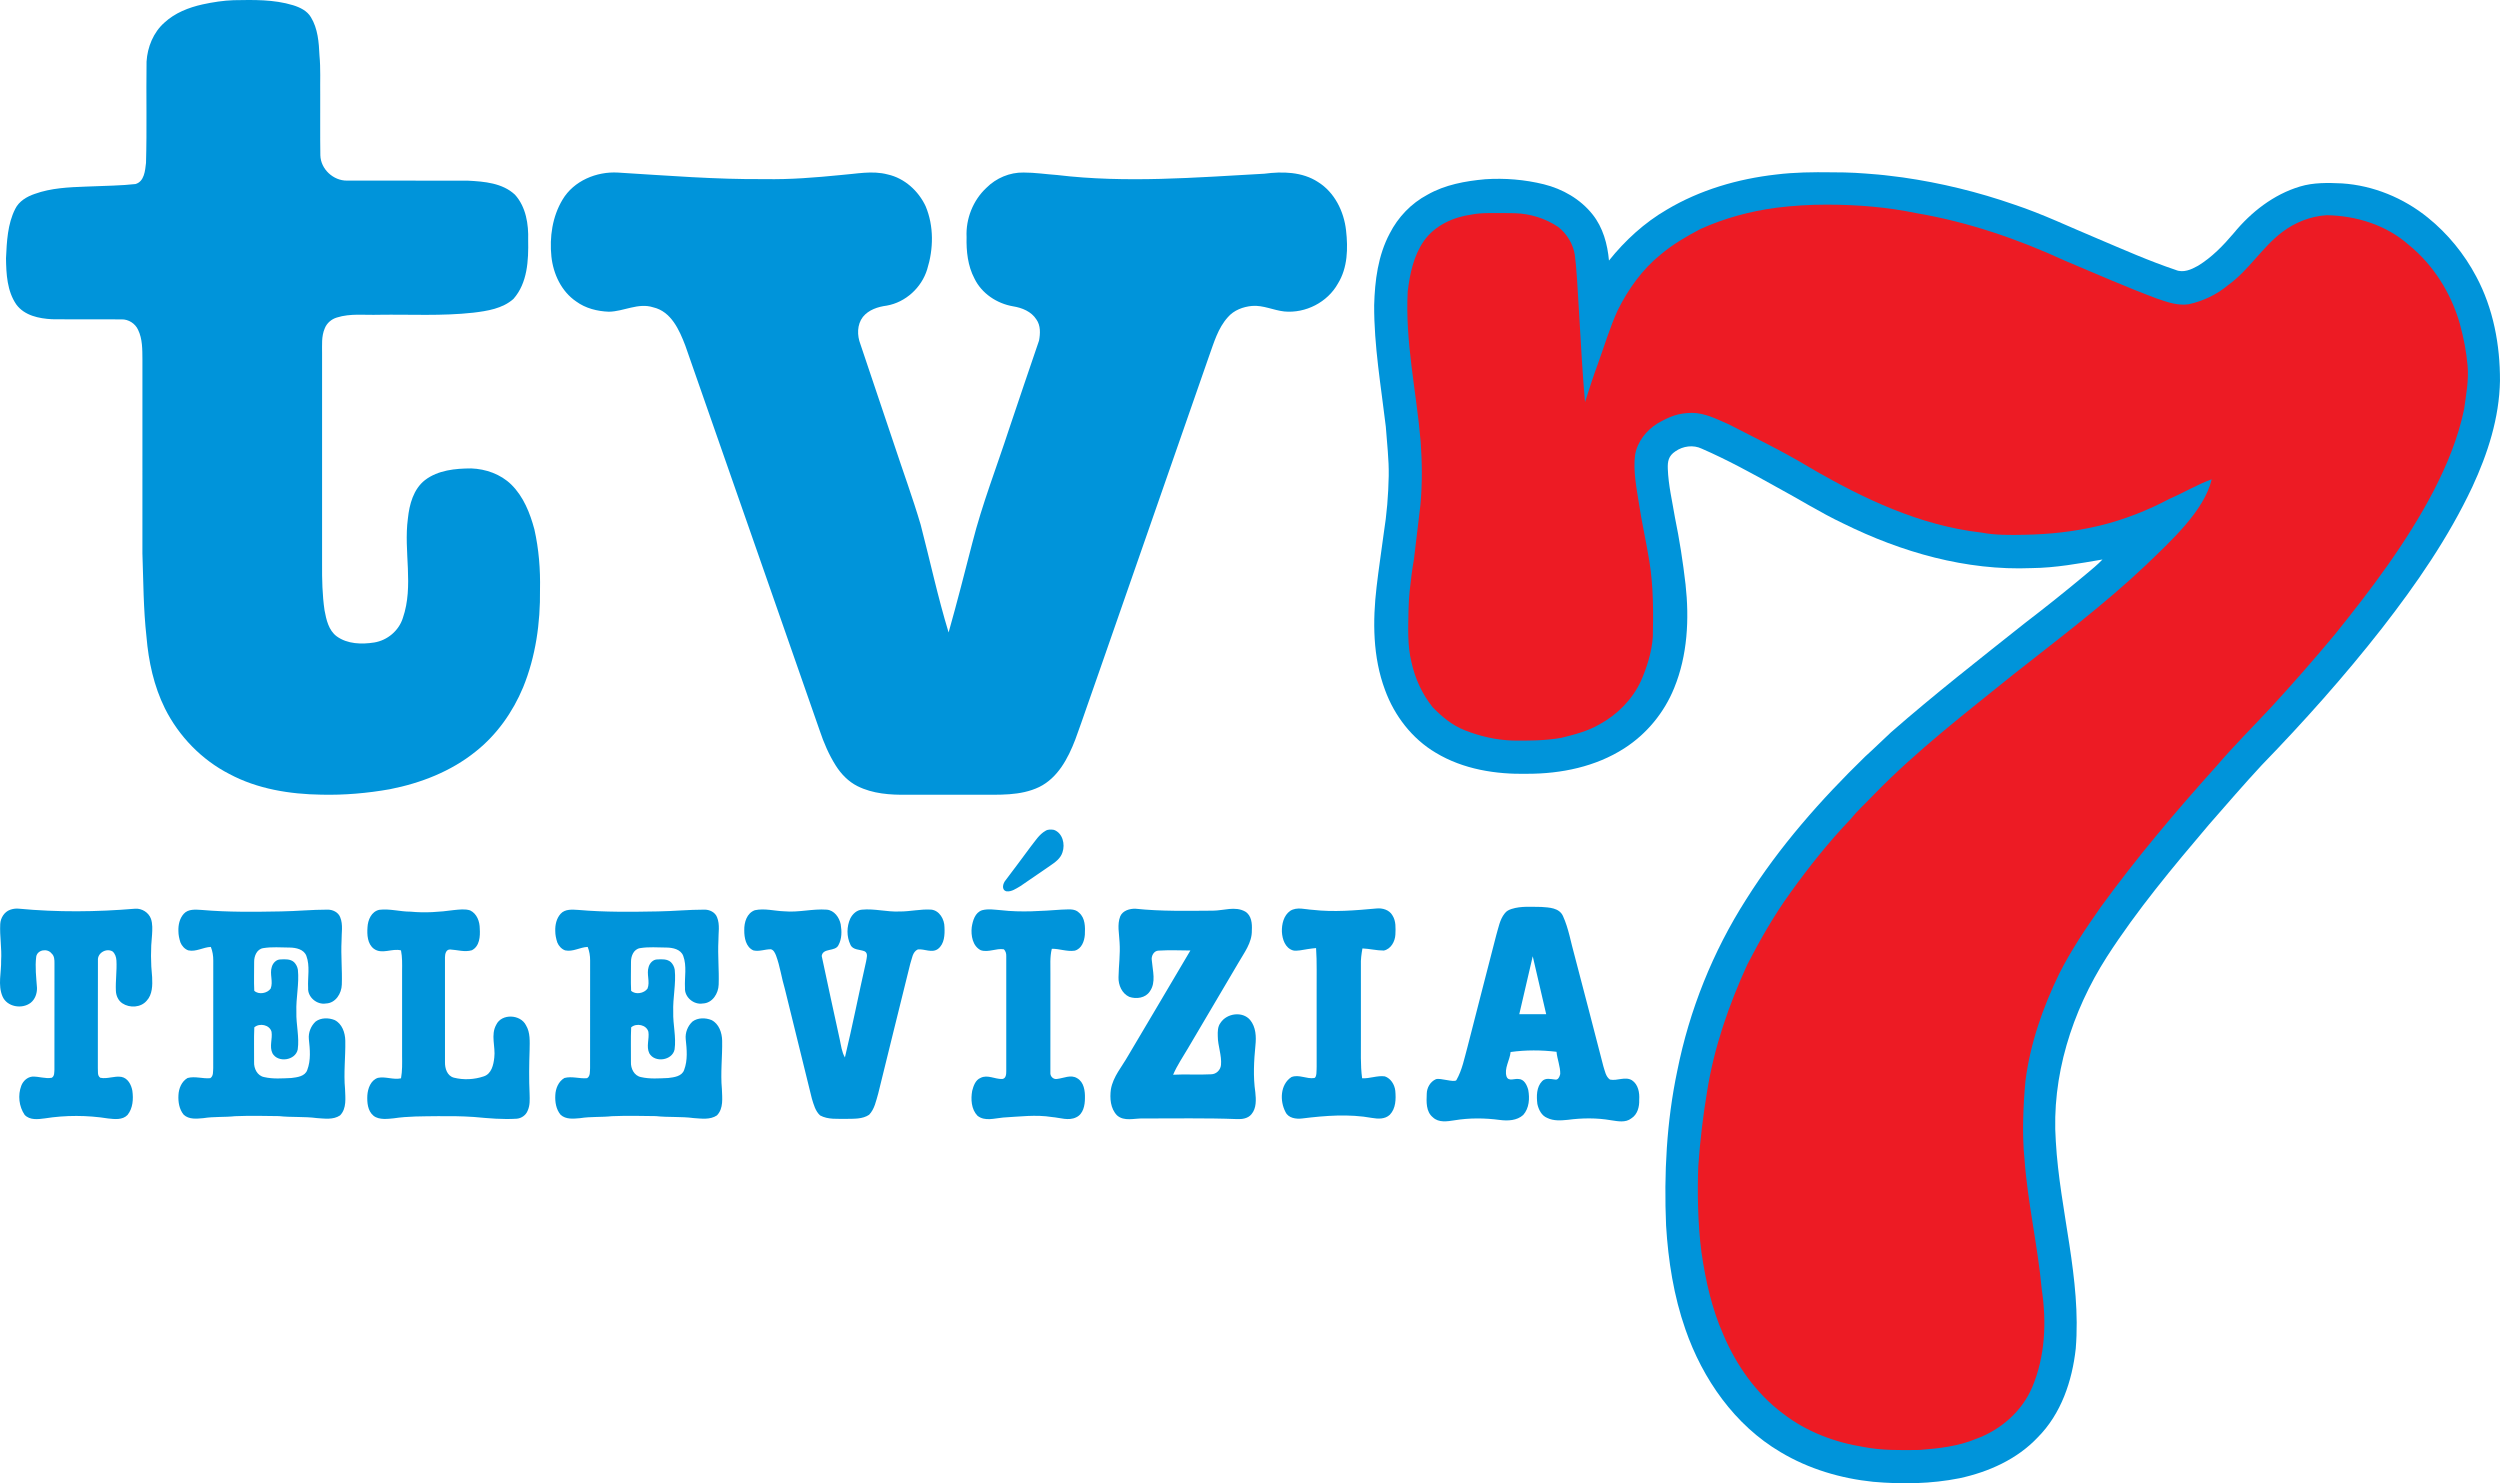 <svg id="a" width="1651.7pt" height="979.97pt" version="1.1" viewBox="0 0 1651.7 979.97" xmlns="http://www.w3.org/2000/svg">
 <path id="b" d="m154.31 0.128c13.15-0.24 26.59-0.56 39.31 3.32 4.57 1.42 9.31 3.66 11.81 7.96 4.59 7.52 5.25 16.62 5.64 25.22 0.83 8.63 0.36 17.31 0.49 25.97 0.06 13.33-0.12 26.67 0.09 40 0.21 9.11 8.57 16.85 17.63 16.73 26.66 0.06 53.34-0.05 80 0.05 10.74 0.55 22.71 1.54 30.95 9.26 7.28 8.07 9.04 19.47 8.72 29.97 0.27 13.38-0.4 28.33-9.73 38.89-7.23 6.42-17.29 7.97-26.56 9.09-20.71 2.3-41.58 1.07-62.37 1.38-9.25 0.31-18.79-1.04-27.76 1.82-3.53 1.05-6.61 3.67-7.96 7.13-2.3 5.25-1.73 11.1-1.78 16.68 0.01 46.33 0 92.66 0 139-0.06 10.23 0.14 20.51 1.63 30.66 1.17 6.19 2.68 13.18 8.05 17.17 7.08 5.14 16.49 5.36 24.81 4.05 8.68-1.43 16.22-7.76 18.88-16.19 7.34-21.3 0.4-43.93 3.33-65.75 0.96-9.29 3.66-19.4 11.35-25.4 8.66-6.55 19.97-7.63 30.47-7.66 9.69 0.35 19.44 3.8 26.46 10.64 8.09 7.96 12.39 18.83 15.28 29.6 2.95 13.07 4.01 26.5 3.71 39.88 0.28 21.92-2.84 44.11-11.15 64.5-6.82 16.38-17.4 31.37-31.36 42.43-16.28 13.13-36.27 20.88-56.65 24.89-14.94 2.66-30.13 3.97-45.3 3.61-20.84-0.31-42.17-3.72-60.73-13.64-18.36-9.4-33.41-24.94-42.62-43.36-7.31-14.75-10.82-31.06-12.19-47.39-2.03-18.28-2.05-36.68-2.68-55.04 0.02-42.68 0.01-85.35 0.01-128.03-0.07-6.63 0.1-13.58-2.88-19.69-1.88-4.14-6.32-6.98-10.88-6.87-15.33-0.16-30.67 0.08-46-0.1-8.57-0.45-18.18-2.39-23.57-9.75-6.09-8.88-6.66-20.13-6.8-30.56 0.53-11 1.01-22.5 6.06-32.53 2.5-5.11 7.65-8.17 12.86-9.94 10.931-3.946 22.494-4.419 34.014-4.848 12.865-0.506 23.893-0.67 32.616-1.682 5.86-1.69 6.37-8.9 6.95-13.96 0.65-22.32 0.04-44.67 0.36-67 0.61-9.59 4.5-19.23 11.79-25.68 7.019-6.481 16.004-9.98 25.241-12.052 6.582-1.451 14.001-2.578 20.459-2.778z" fill="#0094da"/>
 <path id="c" d="m651.74 124.05c6.41-6.41 15.41-10.23 24.5-10.06 7.46-0.02 14.85 1.13 22.28 1.65 45.44 5.43 91.28 1.64 136.77-0.87 11.94-1.56 25.05-1.34 35.47 5.47 10.98 6.81 17.15 19.42 18.55 31.97 1.34 11.83 1.09 24.65-5.35 35.09-6.89 12.4-21.39 19.82-35.46 18.48-7.16-0.78-13.91-4.24-21.21-3.67-5.97 0.53-12.09 2.8-16.08 7.45-6.5 7.18-9.17 16.73-12.39 25.64-24.27 69.74-48.61 139.46-72.86 209.21-5.28 14.71-10.17 29.57-15.56 44.24-4.72 12.28-11.46 25.22-23.79 31.29-12.52 6.05-26.81 5.03-40.32 5.12h-47c-11.1 0.17-22.67-0.61-32.76-5.67-6-3.01-10.77-7.95-14.34-13.57-4.55-7.21-7.95-15.1-10.64-23.18-29.63-84.75-59.1-169.55-88.77-254.29-3.93-10.29-9.33-22.58-21.21-25.31-9.91-3.21-19.45 2.77-29.31 2.9-7.61-0.29-15.37-2.21-21.59-6.77-9.77-6.63-15.14-18.17-16.37-29.67-1.32-12.84 0.62-26.42 7.36-37.61 7.41-12.47 22.48-18.7 36.61-17.88 32.31 1.97 64.61 4.61 97.03 4.32 16.71 0.33 33.38-1.04 50-2.68 10.34-0.75 20.94-3.14 31.2-0.4 11.11 2.46 20.33 10.87 25.07 21.05 5.49 13.14 5.2 28.2 0.99 41.66-3.68 12.05-14.21 21.75-26.69 23.95-5.84 0.77-11.96 2.72-15.79 7.48-3.92 5.1-3.86 12.22-1.62 18.02 7.37 22.18 14.97 44.29 22.36 66.48 5.8 17.57 12.19 34.97 17.43 52.73 6.19 23.73 11.32 47.75 18.47 71.23 5.56-19.66 10.6-39.47 15.7-59.26 6.47-25.49 16.07-50.03 24.21-75.01 6.55-19.55 13.18-39.07 19.84-58.57 0.85-4.62 1.12-9.92-1.74-13.93-3.33-5.28-9.5-7.75-15.42-8.7-10.68-1.83-20.72-8.47-25.5-18.35-4.45-8.39-5.44-18.07-5.21-27.42-0.58-12.05 4.27-24.34 13.14-32.56z" fill="#0094da"/>
 <path id="d" d="m1173.4 115.31c12.197-1.513 24.457-1.632 36.722-1.466 12.747 0 18.453 0.463 30.525 1.452 5.508 0.461 10.997 1.298 16.483 1.924 25.03 3.59 49.71 9.6 73.59 17.92 18.95 6.29 36.96 14.97 55.37 22.63 16.96 7.19 33.84 14.67 51.31 20.55 5.05 2.15 10.36-0.24 14.79-2.74 9.15-5.58 16.68-13.39 23.57-21.51 11.44-13.94 26.34-25.61 43.78-30.84 8.98-2.72 18.45-2.49 27.73-2.07 20.69 1.34 40.7 9.61 56.78 22.63 13.16 10.63 24.1 24.04 31.99 39 11.25 21.02 15.73 45.11 15.64 68.8-0.44 24.44-8.07 48.14-18.3 70.14-15.78 33.52-36.96 64.18-59.66 93.34-24.77 31.65-51.55 61.66-79.51 90.5-11.89 12.8-23.27 26.07-34.79 39.21-23.83 28.08-47.55 56.44-67.51 87.45-23.01 36.01-36.68 78.93-33.68 121.89 2.61 45.8 16.96 90.71 13.17 136.87-2.34 21.38-9.65 43.15-25.13 58.66-13.61 14.46-32.48 22.85-51.65 26.99-18.77 3.74-38.07 4.04-57.09 2.35-21.41-2.21-42.59-8.49-61.11-19.58-30.35-17.85-51.53-48.31-62.92-81.17-7.71-22.03-11.34-45.29-12.76-68.52-1.44-34.16 0.31-68.62 7.37-102.14 8.02-40.22 23.53-78.95 45.62-113.51 21.88-34.77 49.26-65.75 78.64-94.33 5.79-5.21 11.32-10.68 17.02-15.97 28.75-25.12 58.83-48.64 88.73-72.36 13.583-10.378 26.922-21.074 40.043-32.023 3.891-3.287 7.664-6.311 10.907-9.747-15.49 2.64-31.05 5.54-46.82 5.69-43.26 1.81-85.97-10.48-124.48-29.5-15.29-7.24-29.59-16.31-44.48-24.3-16.02-8.95-32.16-17.77-48.99-25.11-5.579-2.68-12.398-1.75-17.374 1.736-4.667 3.073-5.21 6.727-5.05 11.542 0.377 10.829 2.957 21.538 4.723 32.212 3 14.6 5.29 29.34 7 44.15 2.53 22.93 1.33 46.89-7.49 68.44-6.57 16.28-18.21 30.45-33.01 39.92-18.87 12.13-41.67 16.81-63.86 16.8-20.9 0.48-42.55-2.94-60.68-13.9-15.65-9.26-27.27-24.42-33.48-41.39-8.16-21.78-8.27-45.57-5.58-68.38 1.329-11.542 3.115-23.037 4.62-34.56 2.192-13.847 3.107-25.833 3.374-38.463 0.212-10.887-1.175-21.783-1.923-32.637-3.15-26.7-7.82-53.33-7.69-80.29 0.44-16.19 2.54-32.83 10.26-47.32 5.5-10.81 14.22-19.95 24.95-25.63 11.6-6.63 25.01-9.04 38.16-10.23 12.96-0.85 26.07 0.22 38.7 3.33 12.44 3.09 24.18 9.79 32.21 19.92 6.91 8.62 9.88 19.65 10.85 30.48 10.64-13.31 23.42-25.03 38.19-33.62 21.92-13.07 46.95-20.36 72.2-23.22" fill="#0094da"/>
 <path id="e" d="m690.71 548.93c1.65-1.07 3.74-0.97 5.61-0.65 5.78 2.09 7.49 9.48 5.64 14.82-1.24 4.08-4.89 6.64-8.24 8.92-6.54 4.41-12.97 8.98-19.51 13.39-2.85 1.6-5.86 3.93-9.31 3.46-3.44-0.94-2.3-5.25-0.55-7.27 5.58-7.4 11.16-14.81 16.65-22.29 2.96-3.68 5.51-7.97 9.71-10.38z" fill="#0094da"/>
 <path id="f" d="m998.67 600.53c6.244-2.016 13.115-1.347 19.61-1.338 5.14 0.37 11.85 0.51 14.33 5.98 3.79 8.32 5.2 17.48 7.7 26.23 6.47 24.33 12.65 48.74 19.01 73.11 1.03 3.05 1.51 6.74 4.35 8.75 4.81 1.03 10.01-2.26 14.52 0.44 4.18 2.77 5.12 8.25 4.8 12.92 0.19 4.57-1.12 9.73-5.24 12.29-3.87 3.03-9 1.84-13.43 1.21-9.41-1.63-19.06-1.53-28.5-0.27-4.53 0.45-9.36 0.82-13.56-1.24-3.79-1.48-5.74-5.5-6.56-9.24-0.61-5.12-0.66-11.14 3.17-15.1 2.28-2.31 5.6-1.34 8.44-1.05 2.13 0.57 3.13-2 3.51-3.64 0.1-5.01-2.01-9.73-2.46-14.69-10.08-1.19-20.29-1.26-30.34 0.16-0.5 5.45-4.4 10.78-2.65 16.26 1.33 3.36 5.18 1.16 7.81 1.56 3.78 0.01 5.64 4 6.49 7.14 1.05 5.64 0.68 12.15-3.32 16.63-4.16 3.76-10.2 3.98-15.48 3.29-9.93-1.33-20.07-1.41-29.97 0.23-4.74 0.74-10.4 1.7-14.23-1.97-4.62-3.73-4.27-10.26-4.05-15.59 0.07-3.95 2.33-7.97 6.02-9.58 2.828-1.074 12.082 2.382 13.55 0.62 3.88-6.75 5.28-14.51 7.35-21.93 6.23-24.62 12.7-49.18 18.98-73.79 1.461-4.824 2.344-10.441 5.585-14.419 1.195-1.644 2.811-2.402 4.565-2.973zm5.09 69.532 17.78 0.01-8.89-38.3z" fill="#0094da"/>
 <path id="g" d="m6.676 601.08c1.77-0.64 3.67-0.92 5.56-0.75 25.63 2.44 51.49 2.19 77.13 0.03 4.42-0.27 8.85 2.49 10.37 6.68 1.14 3.4 0.93 7.05 0.72 10.57-0.96 9.29-0.89 18.69 0.06 27.98 0.25 5.3 0.25 11.46-3.62 15.59-3.86 4.56-11.23 4.92-16.04 1.7-2.73-1.78-4.17-5.08-4.29-8.26-0.3-6.69 0.74-13.37 0.36-20.06-0.13-2.21-0.86-4.54-2.6-5.99-4.12-2.36-10.06 1.06-9.62 5.96-0.11 23.7 0.02 47.4-0.06 71.1 0.21 2.19-0.5 4.96 1.62 6.43 4.68 0.99 9.31-1.37 13.97-0.58 4.28 0.84 6.51 5.22 7.21 9.15 0.75 5.44 0.39 11.55-3.19 16-3.3 3.44-8.53 2.8-12.82 2.32-13.85-2.19-28-2.23-41.86-0.05-4.46 0.59-9.85 1.3-13.28-2.32-3.79-5.55-4.6-13.02-2.22-19.29 1.16-3.04 3.86-5.6 7.16-5.98 4.34-0.25 8.62 1.56 12.96 0.75 1.9-1.12 1.61-3.51 1.76-5.38 0.01-23.39-0.02-46.78 0.03-70.16 0.03-2.36-0.03-5-1.97-6.65-2.72-3.46-9.3-2.44-10.09 2.18-0.84 6.84 0.01 13.76 0.51 20.61 0.09 3.67-1.23 7.55-4.19 9.88-5.77 4.39-15.65 2.72-18.6-4.26-3.21-7.54-0.7-15.83-0.9-23.69 0.52-8.03-1.01-16.02-0.6-24.03 0.19-4.03 2.64-8.08 6.53-9.48z" fill="#0094da"/>
 <path id="h" d="m242.8 612.61c0.25-4.83 2.56-10.35 7.74-11.51 6.92-0.89 13.78 1.25 20.71 1.21 9.55 0.93 19.17 0.25 28.66-1.05 3.53-0.32 7.24-0.89 10.69 0.22 4.5 2.16 6.37 7.36 6.37 12.09 0.33 5.09-0.06 11.62-5.24 14.25-4.73 1.38-9.59-0.27-14.34-0.52-2.78-0.06-3.41 3.05-3.41 5.25 0.03 23.03 0.01 46.07 0.01 69.11-0.11 4.14 1.38 9.13 5.87 10.33 6.42 1.62 13.42 1.28 19.69-0.84 5.24-1.65 6.52-7.73 7.02-12.5 0.88-7.17-2.5-14.88 1.27-21.6 3.57-7.59 16.06-6.95 19.66 0.32 2.94 4.87 2.47 10.76 2.4 16.21-0.32 9.67-0.47 19.36-0.01 29.04 0.09 3.71 0.36 7.63-1.25 11.11-1.13 3.02-4.11 5.14-7.3 5.38-9.42 0.57-17.951-0.223-28.16-1.15-8.769-0.585-15.362-0.572-23.89-0.54-10.138 0.143-19.59-0.02-29.3 1.44-2.996 0.25-9.54 1.34-13.24-1.73-3.87-3.2-4.29-8.75-4.06-13.41 0.3-4.61 2.22-10.03 7-11.62 5.07-1.02 10.16 1.44 15.25 0.32 0.89-4.89 0.76-9.88 0.71-14.82v-56c0.05-4.57 0.18-9.19-0.72-13.7-5.91-1.56-12.52 2.86-17.9-1.05-4.31-3.22-4.6-9.33-4.23-14.24z" fill="#0094da"/>
 <path id="i" d="m370.37 603.75c3.01-3.36 7.82-2.8 11.87-2.57 17.45 1.53 34.99 1.29 52.48 0.97 10.21-0.15 20.38-1.18 30.59-1.17 3.43-0.08 7.17 1.67 8.44 5.04 2.02 4.94 0.82 10.42 0.89 15.6-0.5 9.62 0.51 19.25 0.17 28.88-0.15 5.84-4.12 12.28-10.48 12.48-5.96 1.03-12.2-4.19-11.77-10.31-0.38-7.04 1.35-14.4-1.17-21.17-1.69-4.36-6.88-5.42-11.03-5.47-5.82-0.03-11.71-0.57-17.47 0.38-4.25 0.68-6.06 5.28-6 9.13 0.04 6.34-0.24 12.71 0.08 19.05 2.88 2.74 8.53 1.75 10.83-1.43 1.83-4.57-0.78-9.63 0.74-14.29 0.72-2.61 2.97-5.03 5.83-4.99 3.01-0.17 6.48-0.36 8.89 1.81 1.33 1.33 2.24 3.13 2.53 5.01 0.96 9.33-1.35 18.57-1 27.9-0.24 8.27 2.06 16.5 0.89 24.77-1.49 7.3-13.07 8.97-16.68 2.55-2.2-4.5 0.11-9.52-0.62-14.23-1.25-4.68-7.95-5.98-11.38-2.94-0.37 7.62-0.06 15.28-0.15 22.91-0.2 4.27 2.11 9.1 6.66 9.96 5.87 1.37 11.99 0.84 17.97 0.6 3.84-0.47 9.02-1.04 10.5-5.3 2.48-6.49 1.78-13.61 1.06-20.36-0.44-4.3 1.33-8.76 4.5-11.67 3.54-2.61 8.53-2.55 12.5-0.97 4.98 2.47 6.97 8.38 7.07 13.63 0.2 10.66-1.17 21.32-0.17 31.97 0.17 5.84 1.21 12.82-3.29 17.41-4.52 3.04-10.25 2.1-15.36 1.77-8.3-1.11-16.69-0.39-25-1.3-9.66-0.16-19.34-0.34-28.99 0.05-6.99 0.76-14.05 0.19-21 1.3-4.34 0.39-9.46 0.98-12.93-2.25-2.98-3.55-3.75-8.46-3.49-12.96 0.2-4.38 2.07-9.04 6.01-11.32 4.94-1.34 9.99 0.59 14.98 0.12 2.27-1.38 1.78-4.44 1.98-6.69 0.06-23.69-0.02-47.39 0.03-71.08 0.04-3.06-0.48-6.11-1.6-8.95-5.07 0.17-9.79 3.42-14.9 2.28-2.286-0.785-4.256-2.891-5.189-5.225-0.787-2.429-1.34-4.947-1.34-7.518-0.141-4.13 0.77-8.293 3.519-11.407z" fill="#0094da"/>
 <path id="j" d="m498.8 601.34c6.46-1.37 13.02 0.57 19.51 0.75 9.35 0.85 18.58-1.79 27.92-1.1 4.94 0.41 8.28 5.13 9.2 9.66 0.79 4.58 0.8 9.59-1.47 13.78-2.13 4.5-10.31 1.64-11.07 7.16 3.85 18.39 7.92 36.76 11.91 55.13 0.88 4.03 1.32 8.3 3.42 11.92 5.04-21.03 9.2-42.28 13.98-63.38 0.3-2.17 1.52-5.24-0.81-6.69-3.17-1.42-8.01-0.72-9.57-4.51-2.55-5.35-2.48-11.89-0.04-17.25 1.51-2.97 4.24-5.57 7.7-5.82 8.3-0.8 16.49 1.6 24.79 1.21 7.02 0.07 13.95-1.7 20.98-1.23 5.46 0.56 8.74 6.49 8.74 11.56 0.24 5 0.03 11.08-4.31 14.42-3.98 2.89-8.89-0.13-13.26 0.3-3.66 1.62-3.86 6.27-5.06 9.59-7.03 28.56-14.17 57.09-21.15 85.66-1.44 4.84-2.39 10.25-6.02 14.02-4.34 2.92-9.89 2.59-14.89 2.69-5.85-0.11-12.13 0.63-17.47-2.26-3.13-2.84-4.24-7.19-5.44-11.09-5.91-24.14-11.87-48.25-17.82-72.37-2.22-7.35-3.19-15.03-5.87-22.23-0.68-1.63-1.54-3.66-3.41-4.1-3.87-0.04-7.7 1.69-11.55 0.76-4.98-2.2-6.07-8.42-6.02-13.29-0.14-5.18 1.68-11.41 7.08-13.29z" fill="#0094da"/>
 <path id="k" d="m648.86 601.36c4.12-1.09 8.45-0.29 12.64 0 13.2 1.52 26.51 0.54 39.71-0.38 3.89 0.04 8.64-1.1 11.69 2.02 4.16 3.56 4.09 9.54 3.84 14.55-0.31 4.24-2.13 9.33-6.69 10.53-5.09 0.78-10.05-1.32-15.14-1.25-1.37 5.49-0.87 11.17-0.93 16.77 0 21.68 0 43.36-0.02 65.04-0.25 2.43 1.91 4.64 4.37 4.2 4.34-0.46 9.12-3.08 13.26-0.52 4.62 2.59 5.33 8.5 5.2 13.28 0.01 4.63-1.1 10.43-5.76 12.57-5.04 2.52-10.71 0.24-15.96-0.16-10.73-1.73-21.57-0.27-32.32 0.32-5.57 0.46-12.16 2.73-16.99-1.22-4.09-4.28-4.45-10.89-3.46-16.43 0.86-3.26 2.12-7.13 5.51-8.53 4.61-2.41 9.57 0.93 14.38 0.71 2.53-0.34 2.62-3.25 2.62-5.23 0-25.35-0.01-50.7 0-76.04 0.07-1.64-0.42-3.24-1.57-4.41-5.1-0.84-10.22 2.29-15.27 0.61-5.41-2.73-6.58-9.73-5.97-15.2 0.68-4.33 2.17-9.72 6.86-11.23z" fill="#0094da"/>
 <path id="l" d="m740.15 605.32c1.69-3.77 6.29-5.07 10.11-4.94 16.95 1.79 34.03 1.38 51.04 1.28 7.11-0.02 14.73-3.14 21.39 0.59 4.19 2.56 4.63 7.95 4.38 12.37 0.2 8.22-5.16 14.92-9.02 21.71-10.98 18.68-22.02 37.32-33.03 55.99-3.4 5.87-7.3 11.47-9.96 17.73 8.36-0.45 16.74 0.17 25.1-0.29 3.41-0.03 6.22-2.82 6.53-6.16 0.56-6.43-2.1-12.57-2.13-18.97-0.09-3.07-0.1-6.43 1.88-8.96 4.12-6.26 14.53-7.73 19.51-1.76 3.81 4.65 4.09 11 3.49 16.72-1 10.28-1.58 20.69-0.08 30.95 0.5 4.89 0.85 10.55-2.54 14.56-2.27 2.81-6.1 3.36-9.49 3.22-20.66-0.81-41.35-0.36-62.02-0.41-5.73-0.22-12.56 2.2-17.32-2.06-4.38-4.51-4.86-11.35-4.04-17.27 1.49-8.36 7.28-14.86 11.33-22.04 13.68-23.22 27.55-46.35 41.18-69.61-7-0.07-14-0.36-20.98 0.08-3.17 0-5.06 3.66-4.5 6.51 0.53 6.71 2.94 14.45-1.32 20.44-2.88 4.39-8.91 5.22-13.57 3.6-4.87-2.22-7.28-7.8-7.11-12.95 0.13-7.68 1.23-15.34 0.7-23.03-0.22-5.74-1.74-11.76 0.47-17.3z" fill="#0094da"/>
 <path id="m" d="m852.42 601.78c4.5-2.84 9.91-0.9 14.81-0.67 14 1.62 28.1 0.38 42.07-0.88 3.97-0.45 8.57 0.85 10.65 4.54 2.43 3.77 2.12 8.45 1.95 12.74-0.22 4.52-2.96 9.5-7.63 10.5-4.75 0.01-9.41-1.2-14.14-1.4-0.64 3.63-1.17 7.3-1.02 11 0.03 16 0 31.99 0.01 47.99 0.09 8.94-0.4 17.9 0.8 26.78 5.06 0.32 9.96-1.93 15.01-1.25 3.94 1.36 6.48 5.49 6.91 9.53 0.48 5.43 0.41 11.63-3.61 15.83-3.14 2.99-7.77 2.8-11.73 2.11-15.27-2.77-30.91-1.54-46.2 0.35-3.99 0.49-9.07-0.19-10.98-4.24-3.88-7.25-3.55-18.25 3.88-23.1 4.91-1.99 10.04 1.41 15.12 0.62 1.781-0.471 1.44-5.01 1.57-7.56-0.01-16.69-0.01-33.38-0.01-50.07-0.1-9.41 0.29-18.83-0.38-28.23-2.216 0.201-2.716 0.278-5.481 0.67-3.238 0.479-7.274 1.498-9.709 0.88-5.21-1.53-7.13-7.39-7.38-12.26-0.18-5.03 1.14-10.84 5.49-13.88z" fill="#0094da"/>
 <g id="n" transform="translate(-187.71 -46.402)">
  <path id="o" d="m1311.3 197.64c15.873-7.146 32.814-11.703 50.04-14 11.102-1.339 21.295-2.028 33.195-2.028 21.163 0 40.531 1.746 59.134 5.588 33.95 5.77 66.85 16.97 98.09 31.35 20.27 8.5 40.37 17.43 60.97 25.11 6.75 2.3 13.79 4.86 21.05 3.75 9.48-2.09 18.47-6.33 25.93-12.59 13.74-9.82 22.41-24.94 35.83-35.09 8.48-6.42 18.76-10.51 29.41-11.14 19.46 0.32 39.33 6.46 54.09 19.53 16.379 13.296 27.98 31.842 33.801 52.045 2.808 10.26 4.312 18.654 5.164 27.89 0.853 9.56-1.007 19.279-2.314 28.756-3.9 18.92-11.37 36.88-20.18 54-17.8 34.07-41.11 64.85-65.14 94.71-13.62 16.29-27.55 32.32-41.94 47.91-12.21 13.13-24.94 25.77-36.59 39.41-26.8 29.79-52.68 60.47-76.25 92.91-9.93 14.13-19.61 28.53-27.4 43.98-10.87 22.37-19.2 46.2-22.31 70.96-1.527 16.11-2.281 36.125-0.64 51.3 2.09 28.99 8.78 57.38 11.42 86.31 3.25 21.53 2.27 44.21-6.25 64.48-6.73 16.03-20.86 28.33-37.06 34.23-11.82 4.95-24.68 6.37-37.34 7.35-12.34 0.17-24.8 0.42-36.96-1.95-19.13-3.02-37.88-10.11-53.27-22.02-17.75-13.19-30.87-31.89-39.46-52.12-7.64-17.21-11.76-35.77-14.46-54.34-2.534-18.939-2.752-41.017-2.13-56.95 1.137-16.71 3.229-33.945 5.79-49.22 4.56-29.21 14.37-57.34 26.62-84.16 8.45-16.33 17.56-32.35 28.35-47.27 12.28-17.13 25.44-33.64 40.01-48.88 4.72-5.89 10.39-10.9 15.56-16.39 28.24-28.99 60.42-53.66 91.83-79.04 29.57-23.34 59.8-46 87.2-71.93 16.672-16.012 38.977-36.248 43.84-56.99-9.55 3.37-18.25 8.74-27.56 12.72-14.632 7.769-30.203 13.904-46.299 17.834-17.314 4.142-33.706 5.774-49.954 6.076-9.509 0.177-19.028 0.325-28.387-1.47-40.56-4.59-78.11-22.48-113.02-42.77-18.194-10.98-36.534-19.803-54.03-28.83-7.695-3.322-15.708-7.505-24.216-7.482-4.433 0.053-8.202 0.651-11.657 1.779-3.814 1.265-7.439 3.187-10.918 5.152-7.476 4.574-13.513 12.245-14.921 20.95-1.323 10.415 0.966 21.774 2.391 30.94 1.93 13.23 4.99 26.25 7.1 39.45 2.704 16.882 2.572 33.668 2.25 49.57-0.69 10.348-4.05 20.645-7.9 29.39-5.65 12.16-15.55 22.14-27.27 28.53-7.81 4.55-16.61 6.81-25.31 8.94-10.8 1.892-21.875 1.967-32.27 1.8-11.131-0.389-21.792-2.952-31.42-6.76-8.585-3.404-15.18-9.02-21.29-15.27-6.92-8.63-11.68-18.95-14-29.75-2.797-11.247-2.145-22.859-1.954-34.376 0.111-4.432 0.32-8.749 0.778-12.831 0.778-6.944 1.557-13.893 2.807-20.773 1.44-11.95 2.83-23.91 4.28-35.87 1.345-14.7 1.092-28.643 0.15-42-2.81-33.04-10.32-65.78-8.54-99.1 1.4-11.62 3.88-23.56 10.67-33.33 7.19-10.22 19.41-15.82 31.53-17.45 3.602-0.725 7.245-0.939 10.904-0.971 6.392-5e-3 11.936-0.102 17.686 0.066 10.167 0.311 20.233 3.439 28.69 9.125 5.7 4.5 9.73 11.12 10.9 18.32 2.106 14.608 3.623 62.516 6.76 97.35 2.73-8.4 5.34-16.85 8.45-25.13 4.33-11.91 7.92-24.11 13.2-35.66 6.89-13.82 16.08-26.75 28.14-36.54 8.07-6.83 17.26-12.19 26.6-17.09z" fill="#ed1b24"/>
 </g>
 <path id="p" d="m121.39 603.75c3.01-3.36 7.82-2.8 11.87-2.57 17.45 1.53 34.99 1.29 52.48 0.97 10.21-0.15 20.38-1.18 30.59-1.17 3.43-0.08 7.17 1.67 8.44 5.04 2.02 4.94 0.82 10.42 0.89 15.6-0.5 9.62 0.51 19.25 0.17 28.88-0.15 5.84-4.12 12.28-10.48 12.48-5.96 1.03-12.2-4.19-11.77-10.31-0.38-7.04 1.35-14.4-1.17-21.17-1.69-4.36-6.88-5.42-11.03-5.47-5.82-0.03-11.71-0.57-17.47 0.38-4.25 0.68-6.06 5.28-6 9.13 0.04 6.34-0.24 12.71 0.08 19.05 2.88 2.74 8.53 1.75 10.83-1.43 1.83-4.57-0.78-9.63 0.74-14.29 0.72-2.61 2.97-5.03 5.83-4.99 3.01-0.17 6.48-0.36 8.89 1.81 1.33 1.33 2.24 3.13 2.53 5.01 0.96 9.33-1.35 18.57-1 27.9-0.24 8.27 2.06 16.5 0.89 24.77-1.49 7.3-13.07 8.97-16.68 2.55-2.2-4.5 0.11-9.52-0.62-14.23-1.25-4.68-7.95-5.98-11.38-2.94-0.37 7.62-0.06 15.28-0.15 22.91-0.2 4.27 2.11 9.1 6.66 9.96 5.87 1.37 11.99 0.84 17.97 0.6 3.84-0.47 9.02-1.04 10.5-5.3 2.48-6.49 1.78-13.61 1.06-20.36-0.44-4.3 1.33-8.76 4.5-11.67 3.54-2.61 8.53-2.55 12.5-0.97 4.98 2.47 6.97 8.38 7.07 13.63 0.2 10.66-1.17 21.32-0.17 31.97 0.17 5.84 1.21 12.82-3.29 17.41-4.52 3.04-10.25 2.1-15.36 1.77-8.3-1.11-16.69-0.39-25-1.3-9.66-0.16-19.34-0.34-28.99 0.05-6.99 0.76-14.05 0.19-21 1.3-4.34 0.39-9.46 0.98-12.93-2.25-2.98-3.55-3.75-8.46-3.49-12.96 0.2-4.38 2.07-9.04 6.01-11.32 4.94-1.34 9.99 0.59 14.98 0.12 2.27-1.38 1.78-4.44 1.98-6.69 0.06-23.69-0.02-47.39 0.03-71.08 0.04-3.06-0.48-6.11-1.6-8.95-5.07 0.17-9.79 3.42-14.9 2.28-2.286-0.785-4.256-2.891-5.189-5.225-0.787-2.429-1.34-4.947-1.34-7.518-0.141-4.13 0.77-8.293 3.519-11.407z" fill="#0094da"/>
</svg>
